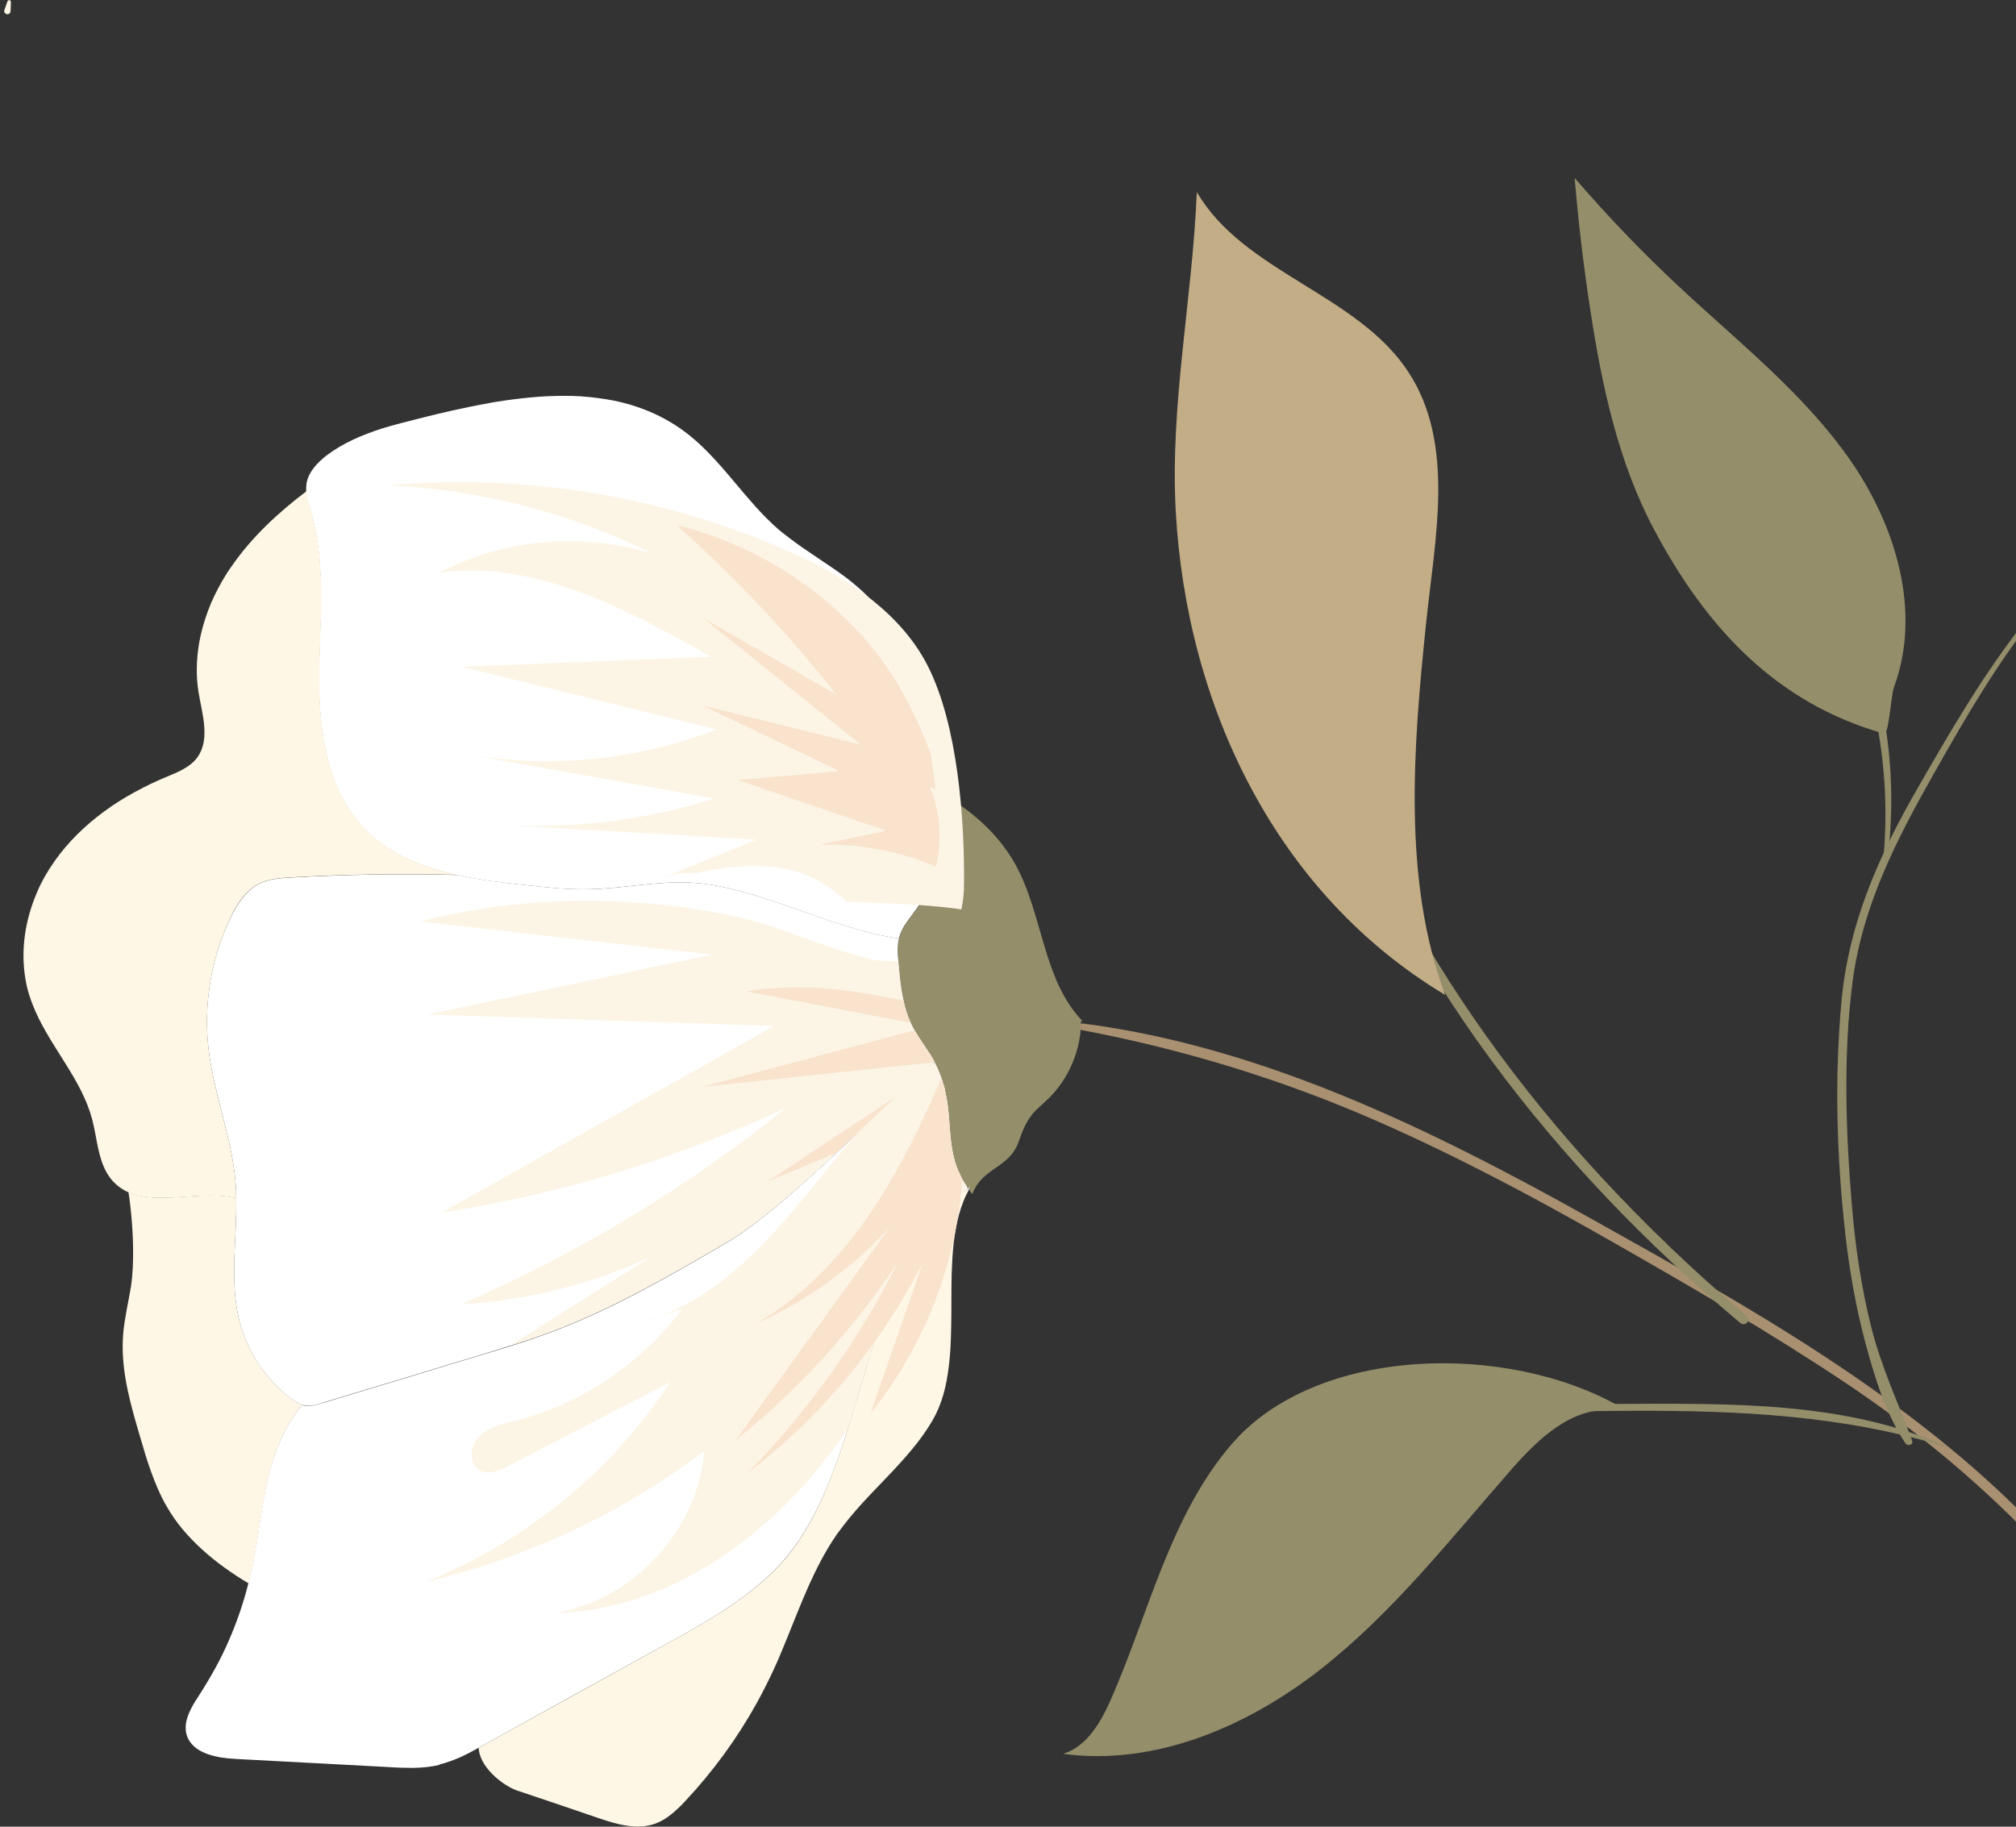 <svg xmlns="http://www.w3.org/2000/svg" width="64" height="58" viewBox="0 0 64 58" fill="none">
    <rect x="0" y="0" width="64" height="58" fill="#333333" stroke="none"/>
    <g style="mix-blend-mode: luminosity" clip-path="url(#clip0_231_22952)">
        <path d="M30.81 37.688C30.81 37.688 30.765 37.717 30.74 37.737C30.765 37.722 30.785 37.708 30.81 37.688Z" fill="white" />
        <path d="M30.785 37.727C30.785 37.727 30.77 37.757 30.765 37.766C30.765 37.766 30.78 37.737 30.785 37.727Z" fill="white" />
        <path d="M30.81 37.688C30.785 37.703 30.765 37.717 30.741 37.737C30.15 36.899 30.194 36.124 30.11 35.291C30.096 35.124 30.071 34.958 30.042 34.786C30.027 34.703 30.007 34.615 29.983 34.526C29.913 34.267 29.815 33.997 29.662 33.718C29.653 33.693 29.633 33.674 29.623 33.649C29.569 33.556 29.51 33.463 29.451 33.37C29.268 33.095 29.076 32.826 28.934 32.536C28.638 31.924 28.574 31.228 28.52 30.551C28.52 30.488 28.51 30.424 28.505 30.36C28.495 30.169 28.491 29.983 28.545 29.801C28.545 29.801 28.545 29.772 28.555 29.752C28.604 29.586 28.688 29.434 28.786 29.292C28.884 29.145 28.998 29.007 29.101 28.865C29.894 27.757 30.056 26.228 29.51 24.978C29.579 25.013 29.643 25.047 29.707 25.086C29.712 25.125 29.712 25.155 29.717 25.194C29.712 25.16 29.712 25.125 29.707 25.086C30.726 25.635 31.647 26.405 32.213 27.409C33.119 29.012 33.09 31.12 34.38 32.434L34.321 32.409C34.321 33.326 33.941 34.237 33.282 34.884C33.099 35.061 32.893 35.218 32.74 35.419C32.548 35.669 32.44 35.963 32.336 36.257C32.031 37.105 31.179 37.066 30.869 37.913C30.834 37.869 30.795 37.825 30.77 37.781C30.775 37.766 30.785 37.752 30.79 37.742C30.795 37.727 30.805 37.717 30.81 37.703V37.688Z" fill="#948E6A" />
        <path d="M4.077 37.86C3.989 37.82 3.905 37.771 3.826 37.717C3.905 37.776 3.989 37.82 4.077 37.86Z" fill="white" />
        <path d="M3.826 37.712C3.747 37.654 3.673 37.59 3.599 37.516C3.24 37.129 3.141 36.59 3.043 36.061C3.146 36.59 3.24 37.129 3.599 37.516C3.673 37.59 3.747 37.659 3.826 37.712Z" fill="white" />
        <path d="M28.54 29.797C28.54 29.797 28.54 29.762 28.55 29.747C28.599 29.581 28.678 29.429 28.781 29.287C28.88 29.14 28.993 29.003 29.096 28.855C29.387 28.453 29.593 27.993 29.707 27.512C29.914 26.669 29.85 25.767 29.51 24.973C29.574 25.008 29.638 25.047 29.707 25.076C29.687 24.944 29.672 24.807 29.657 24.669C29.628 24.434 29.593 24.189 29.559 23.949L29.544 23.841C29.5 23.567 29.456 23.282 29.401 23.003C29.347 22.729 29.283 22.449 29.219 22.175C29.081 21.631 28.899 21.101 28.673 20.601C28.387 19.979 28.018 19.41 27.54 18.93C27.333 18.724 27.112 18.533 26.875 18.351C26.29 17.91 25.645 17.533 25.058 17.082C24.94 16.994 24.822 16.901 24.709 16.807C24.571 16.685 24.438 16.557 24.31 16.43C23.404 15.513 22.695 14.386 21.641 13.636C21.203 13.327 20.735 13.092 20.243 12.925C19.918 12.813 19.578 12.729 19.233 12.675C18.889 12.621 18.539 12.582 18.18 12.572C17.825 12.563 17.466 12.572 17.101 12.597C16.737 12.626 16.372 12.666 16.003 12.72C15.821 12.749 15.639 12.773 15.457 12.813C15.092 12.876 14.728 12.955 14.368 13.033C14.009 13.112 13.654 13.2 13.305 13.288C12.916 13.386 12.522 13.484 12.138 13.602C11.493 13.808 10.882 14.068 10.35 14.474C10.07 14.7 9.804 14.974 9.735 15.327C9.72 15.415 9.715 15.504 9.72 15.592C9.73 15.842 9.819 16.087 9.888 16.332C10.36 17.998 10.134 19.768 10.129 21.498C10.114 23.228 10.38 25.096 11.586 26.336C12.369 27.13 13.403 27.542 14.501 27.782C14.501 27.782 14.505 27.782 14.511 27.782C15.215 27.944 15.949 28.027 16.663 28.101C17.343 28.174 18.022 28.253 18.706 28.233C19.795 28.213 20.873 27.963 21.956 28.027C24.054 28.145 26.427 29.522 28.53 29.797H28.54Z" fill="white" />
        <path d="M26.954 48.221C26.831 48.373 26.708 48.53 26.595 48.687C26.481 48.849 26.373 49.011 26.275 49.182C26.373 49.016 26.481 48.849 26.595 48.687C26.708 48.525 26.826 48.373 26.954 48.221Z" fill="white" />
        <path d="M7.499 38.051C7.524 39.345 7.283 40.658 7.593 41.913C7.834 42.874 8.4 43.751 9.188 44.364C9.311 44.462 9.449 44.555 9.602 44.599C9.154 45.129 8.839 45.79 8.642 46.457C8.317 47.545 8.243 48.692 8.006 49.8C7.977 49.956 7.933 50.118 7.893 50.275C7.632 50.118 7.376 49.957 7.13 49.775C6.884 49.599 6.647 49.408 6.426 49.207C6.204 49.006 5.992 48.79 5.8 48.56C5.608 48.329 5.436 48.084 5.288 47.824C5.091 47.486 4.939 47.123 4.806 46.756C4.673 46.388 4.56 46.011 4.451 45.633C4.412 45.501 4.372 45.369 4.333 45.231C4.062 44.29 3.831 43.33 3.91 42.364C3.929 42.109 3.974 41.859 4.018 41.609C4.062 41.359 4.116 41.109 4.156 40.859C4.274 40.099 4.23 39.031 4.126 38.193C4.112 38.075 4.097 37.958 4.077 37.85C5.032 38.281 6.396 37.771 7.504 38.041L7.499 38.051Z" fill="#FFF7E6" />
        <path d="M13.95 56.025C14.171 55.971 14.383 55.892 14.59 55.804C14.797 55.711 14.999 55.603 15.196 55.495C15.26 55.456 15.324 55.422 15.388 55.388C17.145 54.412 18.908 53.437 20.661 52.471C20.824 52.383 20.981 52.295 21.144 52.206C22.375 51.525 23.625 50.829 24.615 49.829C25.738 48.697 26.383 47.075 26.92 45.359C27.717 42.82 28.303 40.085 29.913 38.428C30.135 38.198 30.376 37.992 30.642 37.801C30.672 37.776 30.706 37.757 30.736 37.737C30.721 37.717 30.706 37.698 30.696 37.678C30.578 37.502 30.485 37.33 30.416 37.159C30.16 36.536 30.174 35.928 30.11 35.296C30.096 35.129 30.071 34.963 30.037 34.786C30.022 34.703 30.002 34.615 29.983 34.531C29.913 34.276 29.82 34.012 29.677 33.742C29.672 33.733 29.672 33.728 29.662 33.723C29.613 33.767 29.559 33.811 29.5 33.865C28.855 34.428 28.072 35.173 27.245 35.953C27.245 35.953 27.245 35.953 27.245 35.958C25.797 37.325 24.226 38.781 23.035 39.477C21.287 40.497 19.534 41.516 17.643 42.242C17.244 42.394 16.84 42.536 16.431 42.668C15.998 42.805 15.57 42.938 15.136 43.065C13.492 43.565 11.847 44.065 10.203 44.56C10.055 44.609 9.892 44.653 9.735 44.638C9.686 44.638 9.641 44.624 9.592 44.609C9.144 45.138 8.834 45.795 8.632 46.467C8.307 47.555 8.233 48.697 7.997 49.805C7.962 49.966 7.923 50.128 7.883 50.28C7.805 50.594 7.711 50.903 7.608 51.206C7.401 51.809 7.145 52.402 6.835 52.966C6.682 53.245 6.515 53.525 6.342 53.794C6.15 54.089 5.934 54.422 5.899 54.76C5.889 54.873 5.894 54.986 5.929 55.098C6.071 55.53 6.524 55.716 6.997 55.799C7.155 55.824 7.317 55.838 7.47 55.848C9.075 55.932 10.675 56.02 12.276 56.103C12.551 56.123 12.832 56.133 13.113 56.133C13.393 56.128 13.669 56.103 13.945 56.039L13.95 56.025Z" fill="white" />
        <path d="M7.617 51.197C7.411 51.804 7.15 52.393 6.844 52.956C7.15 52.393 7.411 51.8 7.617 51.197Z" fill="white" />
        <path d="M10.207 44.55C11.852 44.055 13.497 43.555 15.141 43.055C15.476 42.952 15.816 42.854 16.151 42.742C16.653 42.585 17.15 42.418 17.648 42.227C19.534 41.501 21.291 40.482 23.04 39.462C24.044 38.879 25.314 37.761 26.55 36.605C27.2 35.997 27.84 35.384 28.431 34.83C28.875 34.419 29.288 34.041 29.648 33.728C29.657 33.723 29.662 33.718 29.667 33.713C29.652 33.688 29.638 33.659 29.628 33.639C29.574 33.541 29.51 33.453 29.451 33.36C29.313 33.144 29.155 32.929 29.032 32.708C28.993 32.649 28.963 32.59 28.934 32.527C28.929 32.507 28.919 32.497 28.914 32.478C28.805 32.247 28.732 32.007 28.682 31.762C28.589 31.365 28.554 30.948 28.52 30.547C28.52 30.532 28.52 30.522 28.52 30.507C28.515 30.458 28.51 30.404 28.505 30.355C28.49 30.169 28.49 29.978 28.54 29.797C26.437 29.522 24.064 28.15 21.966 28.027C20.883 27.963 19.804 28.213 18.716 28.233C18.032 28.253 17.352 28.174 16.673 28.101C15.959 28.027 15.23 27.939 14.521 27.782C12.748 27.738 10.976 27.762 9.203 27.865C8.878 27.885 8.553 27.909 8.258 28.047C7.805 28.262 7.519 28.723 7.302 29.174C6.692 30.458 6.455 31.914 6.623 33.326C6.795 34.762 7.366 36.129 7.48 37.57C7.494 37.727 7.494 37.889 7.499 38.051C7.524 39.345 7.283 40.663 7.593 41.913C7.829 42.874 8.4 43.751 9.183 44.364C9.311 44.462 9.449 44.555 9.597 44.604C9.646 44.614 9.69 44.629 9.74 44.633C9.897 44.648 10.06 44.604 10.207 44.555V44.55Z" fill="white" />
        <path d="M4.801 46.761C4.668 46.393 4.555 46.016 4.446 45.638C4.407 45.506 4.368 45.374 4.328 45.236C4.368 45.369 4.407 45.506 4.446 45.638C4.555 46.011 4.668 46.388 4.801 46.761Z" fill="white" />
        <path d="M5.801 48.56C5.609 48.329 5.436 48.084 5.288 47.824C5.436 48.084 5.613 48.329 5.801 48.56Z" fill="white" />
        <path d="M9.897 16.332C10.37 17.994 10.148 19.768 10.139 21.493C10.124 23.224 10.39 25.096 11.601 26.331C12.379 27.125 13.413 27.537 14.516 27.777C14.516 27.777 14.521 27.777 14.526 27.777C12.753 27.733 10.976 27.758 9.203 27.86C8.883 27.88 8.553 27.904 8.258 28.042C7.8 28.258 7.514 28.713 7.302 29.169C6.697 30.453 6.455 31.909 6.623 33.321C6.79 34.757 7.366 36.124 7.48 37.566C7.494 37.722 7.499 37.884 7.499 38.046C6.391 37.776 5.027 38.286 4.072 37.855C4.072 37.84 4.072 37.825 4.067 37.811C4.067 37.825 4.067 37.84 4.072 37.855C3.984 37.816 3.9 37.767 3.821 37.712C3.742 37.659 3.668 37.59 3.595 37.517C3.235 37.129 3.137 36.59 3.038 36.061C3.004 35.884 2.969 35.708 2.925 35.536C2.595 34.296 1.659 33.306 1.137 32.139C1.064 31.973 0.995 31.801 0.94 31.63C0.881 31.453 0.837 31.272 0.808 31.086C0.65 30.169 0.798 29.208 1.172 28.341C1.32 27.993 1.507 27.664 1.723 27.356C2.157 26.738 2.698 26.213 3.304 25.767C3.609 25.542 3.929 25.341 4.259 25.16C4.589 24.978 4.934 24.812 5.279 24.669C5.367 24.63 5.456 24.596 5.544 24.557C5.633 24.518 5.722 24.478 5.805 24.429C5.973 24.336 6.125 24.228 6.244 24.076C6.465 23.792 6.51 23.444 6.485 23.081C6.46 22.719 6.362 22.336 6.303 21.983C6.219 21.464 6.234 20.934 6.322 20.415C6.382 20.072 6.48 19.729 6.603 19.395C6.726 19.062 6.884 18.744 7.061 18.435C7.15 18.283 7.243 18.131 7.347 17.989C7.987 17.057 8.829 16.278 9.735 15.592C9.745 15.842 9.833 16.092 9.897 16.337V16.332Z" fill="#FFF7E6" />
        <path d="M20.243 12.921C19.918 12.808 19.578 12.729 19.233 12.671C19.578 12.729 19.913 12.808 20.243 12.921Z" fill="white" />
        <path d="M26.954 48.221C27.205 47.917 27.471 47.628 27.742 47.344C27.471 47.628 27.2 47.917 26.954 48.221Z" fill="white" />
        <path d="M16.456 56.868C16.18 56.775 15.865 56.569 15.624 56.324C15.378 56.074 15.206 55.78 15.196 55.495C15.26 55.461 15.324 55.422 15.388 55.388C17.308 54.324 19.224 53.265 21.144 52.206C22.375 51.525 23.626 50.829 24.615 49.834C27.648 46.785 27.156 40.104 30.736 37.737C30.741 37.747 30.751 37.761 30.761 37.771C30.692 37.899 30.628 38.026 30.578 38.163C30.47 38.433 30.396 38.722 30.342 39.021C30.288 39.32 30.253 39.634 30.234 39.957C30.214 40.281 30.204 40.609 30.204 40.938C30.204 41.433 30.204 41.938 30.189 42.428C30.18 42.756 30.16 43.075 30.12 43.389C30.047 44.011 29.899 44.589 29.613 45.084C29.416 45.423 29.19 45.736 28.939 46.035C28.692 46.334 28.422 46.623 28.151 46.908C28.013 47.05 27.88 47.192 27.742 47.334C27.471 47.618 27.2 47.908 26.954 48.212C26.831 48.364 26.708 48.52 26.595 48.677C26.482 48.839 26.373 49.001 26.275 49.172C25.674 50.182 25.285 51.309 24.827 52.402C24.753 52.584 24.674 52.765 24.591 52.947C24.413 53.334 24.221 53.716 24.015 54.089C23.394 55.206 22.636 56.245 21.759 57.181C21.69 57.255 21.622 57.328 21.548 57.397C21.326 57.608 21.09 57.799 20.804 57.902C20.208 58.118 19.553 57.917 18.953 57.711C18.12 57.426 17.288 57.142 16.451 56.863L16.456 56.868Z" fill="#FFF7E6" />
        <path d="M6.603 19.391C6.48 19.724 6.382 20.062 6.323 20.41C6.382 20.067 6.48 19.724 6.603 19.391Z" fill="white" />
        <path d="M1.719 27.355C1.502 27.664 1.32 27.993 1.167 28.341C1.315 27.993 1.502 27.664 1.719 27.355Z" fill="white" />
        <path d="M7.061 18.43C6.884 18.734 6.731 19.057 6.603 19.39C6.726 19.057 6.884 18.739 7.061 18.43Z" fill="white" />
        <path d="M28.55 29.743C28.55 29.743 28.54 29.772 28.54 29.792C28.54 29.792 28.54 29.762 28.55 29.743Z" fill="white" />
        <path d="M30.785 37.727C30.785 37.727 30.77 37.757 30.765 37.766C30.755 37.757 30.745 37.742 30.74 37.732C30.765 37.717 30.785 37.703 30.81 37.683C30.8 37.698 30.795 37.712 30.79 37.722L30.785 37.727Z" fill="white" />
        <path d="M30.81 37.688C30.81 37.688 30.795 37.717 30.79 37.727C30.795 37.712 30.805 37.703 30.81 37.688Z" fill="white" />
        <path d="M28.54 29.792C28.49 29.973 28.49 30.164 28.5 30.35C28.49 30.159 28.485 29.973 28.54 29.792Z" fill="white" />
        <path d="M69.783 56.201C67.198 51.118 63.269 47.026 58.537 43.874C56.178 42.3 53.711 40.874 51.249 39.467C48.787 38.06 46.296 36.727 43.701 35.59C40.692 34.272 37.58 33.321 34.35 32.708C34.232 32.684 34.257 32.483 34.38 32.497C40.101 33.237 45.473 35.879 50.447 38.658C55.42 41.438 60.728 44.374 64.726 48.599C66.839 50.829 68.543 53.393 69.843 56.167C69.862 56.206 69.803 56.236 69.788 56.201H69.783Z" fill="#A89070" />
        <path d="M0.138 0.324C0.172 0.23 0.202 0.137 0.236 0.044C0.246 0.02 0.271 4.96302e-06 0.295 0.005C0.32 0.005 0.345 0.029 0.345 0.059C0.345 0.157 0.34 0.255 0.335 0.353C0.335 0.412 0.281 0.461 0.222 0.451C0.167 0.441 0.118 0.382 0.138 0.324Z" fill="#FFF7E6" />
        <path d="M29.52 28.762C29.845 28.792 30.184 28.821 30.519 28.875C30.573 28.625 30.603 28.37 30.603 28.11C30.628 26.027 30.406 23.013 29.451 21.14C28.633 19.528 27.003 18.41 25.403 17.67C21.341 15.798 16.781 15.008 12.32 15.411C15.23 15.538 18.111 16.283 20.72 17.582C18.5 16.891 16.003 17.106 13.945 18.18C16.988 17.773 19.903 19.341 22.572 20.851C19.933 20.959 17.298 21.067 14.659 21.17C17.357 21.831 20.046 22.498 22.744 23.16C20.258 24.13 17.5 24.41 14.866 23.954C17.466 24.424 20.07 24.885 22.675 25.356C20.563 26.022 18.327 26.307 16.111 26.204C18.746 26.351 21.375 26.508 24.01 26.66C23.01 27.071 22.006 27.478 21.006 27.885C21.36 27.743 21.73 27.699 22.094 27.723C22.892 27.537 23.709 27.449 24.551 27.532C25.59 27.635 26.26 28.071 26.875 28.625C27.762 28.674 28.668 28.689 29.515 28.762H29.52Z" fill="#FCF5E6" />
        <path d="M16.151 42.742C16.653 42.585 17.15 42.418 17.648 42.227C19.534 41.501 21.291 40.482 23.04 39.462C24.975 38.335 27.89 35.227 29.667 33.713C29.652 33.688 29.638 33.659 29.628 33.639C29.574 33.541 29.51 33.453 29.451 33.36C29.273 33.085 29.076 32.821 28.934 32.527C28.638 31.914 28.579 31.218 28.52 30.541C28.52 30.527 28.52 30.517 28.52 30.502C28.229 30.527 27.934 30.522 27.648 30.453C26.161 30.105 24.773 29.399 23.261 29.081C21.715 28.757 20.139 28.596 18.559 28.601C16.801 28.605 15.043 28.826 13.334 29.257C16.427 29.61 19.524 29.958 22.616 30.311C19.602 30.944 16.589 31.581 13.575 32.213C17.244 32.336 20.907 32.453 24.576 32.576C21.06 34.546 17.539 36.526 14.024 38.502C17.795 37.913 21.488 36.791 24.95 35.178C21.818 37.703 18.337 39.805 14.639 41.413C16.727 41.295 18.785 40.771 20.676 39.899C19.169 40.845 17.667 41.795 16.161 42.742H16.151Z" fill="#FCF5E6" />
        <path d="M20.371 41.987C20.568 41.938 20.765 41.874 20.952 41.795C20.76 41.859 20.568 41.923 20.371 41.987Z" fill="#FCF5E6" />
        <path d="M25.649 47.011C26.112 46.471 26.536 45.923 26.92 45.359C27.205 44.452 27.466 43.516 27.752 42.619C28.264 41.001 28.875 39.492 29.909 38.428C30.096 38.237 30.288 38.065 30.505 37.908C30.549 37.864 30.593 37.835 30.642 37.801C30.662 37.761 30.677 37.722 30.697 37.673C30.642 37.595 30.593 37.516 30.549 37.438C30.5 37.34 30.455 37.242 30.411 37.149C30.155 36.526 30.17 35.919 30.106 35.286C30.091 35.12 30.066 34.953 30.032 34.776C30.017 34.693 29.997 34.605 29.978 34.522C29.948 34.423 29.919 34.321 29.884 34.218C29.83 34.061 29.756 33.894 29.672 33.732C29.613 33.772 29.554 33.811 29.5 33.85C28.663 34.428 27.934 35.159 27.245 35.938C27.245 35.938 27.245 35.938 27.245 35.943C26.688 36.585 26.157 37.257 25.62 37.908C24.33 39.492 22.848 41.085 20.947 41.791C21.183 41.717 21.42 41.639 21.656 41.565C20.361 43.295 18.455 44.575 16.353 45.114C15.939 45.217 15.491 45.315 15.191 45.624C14.895 45.932 14.881 46.545 15.279 46.712C15.54 46.825 15.846 46.692 16.107 46.56C17.83 45.668 19.549 44.776 21.272 43.888C19.421 46.726 16.663 48.971 13.507 50.226C16.702 49.481 19.736 48.05 22.355 46.075C22.168 48.579 20.09 50.824 17.594 51.216C20.721 51.157 23.606 49.354 25.654 47.006L25.649 47.011Z" fill="#FCF5E6" />
        <path d="M29.505 24.968C29.569 25.003 29.633 25.042 29.702 25.071C29.682 24.939 29.667 24.802 29.653 24.665C29.623 24.429 29.589 24.184 29.554 23.944C29.042 22.606 28.422 21.371 27.407 20.229C25.846 18.484 23.749 17.229 21.474 16.67C23.315 18.312 25.014 20.111 26.541 22.047C25.132 21.233 23.719 20.425 22.311 19.616L27.319 23.64C25.644 23.224 23.975 22.812 22.301 22.4C23.749 23.096 25.201 23.787 26.649 24.483C25.571 24.576 24.497 24.674 23.419 24.767C24.989 25.302 26.555 25.841 28.131 26.375C27.427 26.527 26.728 26.674 26.024 26.816C27.284 26.787 28.545 27.027 29.712 27.512C29.919 26.669 29.855 25.767 29.515 24.973L29.505 24.968Z" fill="#F9E3CD" />
        <path d="M23.675 31.473C25.418 31.806 27.161 32.139 28.909 32.478C28.801 32.247 28.727 32.007 28.677 31.762C28.387 31.703 28.091 31.654 27.821 31.605C26.442 31.34 25.068 31.252 23.675 31.478V31.473Z" fill="#F9E3CD" />
        <path d="M22.267 34.512C24.729 34.257 27.181 33.987 29.643 33.732C29.652 33.727 29.657 33.723 29.662 33.718C29.648 33.693 29.633 33.664 29.623 33.644C29.569 33.546 29.505 33.458 29.446 33.365C29.308 33.149 29.15 32.934 29.027 32.713C26.772 33.316 24.517 33.919 22.267 34.517V34.512Z" fill="#F9E3CD" />
        <path d="M24.374 37.511C25.098 37.212 25.822 36.909 26.546 36.605C27.195 35.997 27.836 35.384 28.427 34.83C27.072 35.722 25.728 36.614 24.374 37.511Z" fill="#F9E3CD" />
        <path d="M29.298 40.08C28.742 41.683 28.19 43.281 27.634 44.879C29.234 42.893 30.244 40.438 30.509 37.913C30.529 37.757 30.544 37.6 30.554 37.443C30.505 37.345 30.46 37.247 30.416 37.154C30.16 36.531 30.175 35.923 30.11 35.291C30.096 35.124 30.071 34.958 30.037 34.781C30.022 34.698 30.002 34.61 29.983 34.526C29.953 34.428 29.923 34.325 29.889 34.223C29.303 35.566 28.678 36.889 27.89 38.124C26.885 39.693 25.59 41.129 23.956 42.045C25.585 41.33 27.053 40.276 28.249 38.962C26.619 41.222 24.985 43.477 23.35 45.731C25.349 44.129 27.097 42.212 28.505 40.075C27.274 42.536 25.654 44.81 23.719 46.78C25.265 45.604 26.634 44.192 27.767 42.609C28.343 41.805 28.86 40.957 29.308 40.07L29.298 40.08Z" fill="#F9E3CD" />
        <path d="M40.678 17.155C41.707 24.767 45.616 31.713 50.782 37.316C52.244 38.904 53.81 40.398 55.459 41.795C55.607 41.923 55.395 42.129 55.248 42.006C49.354 37.075 44.395 30.747 41.938 23.424C41.258 21.395 40.781 19.302 40.52 17.175C40.51 17.087 40.668 17.062 40.678 17.155Z" fill="#948E6A" />
        <path d="M45.877 31.586C44.523 27.953 44.868 23.699 45.267 19.846C45.547 17.111 46.217 14.102 44.705 11.803C43.08 9.328 39.486 8.656 37.994 6.098C37.856 9.475 37.142 12.832 37.324 16.209C37.664 22.425 40.515 28.375 45.872 31.586" fill="#C3AD87" />
        <path d="M61.811 45.952C58.537 44.937 55.208 44.781 51.801 44.795C48.393 44.81 44.833 44.849 42.307 47.354C42.228 47.432 42.11 47.315 42.184 47.231C44.503 44.658 48.251 44.584 51.466 44.575C54.903 44.565 58.62 44.486 61.816 45.942C61.821 45.942 61.816 45.957 61.816 45.952H61.811Z" fill="#948E6A" />
        <path d="M51.146 44.776C49.875 44.687 48.822 45.697 47.985 46.653C46.049 48.859 44.223 51.202 41.913 53.01C39.599 54.819 36.669 56.079 33.754 55.687C34.517 55.446 34.956 54.667 35.276 53.937C36.477 51.202 37.142 48.143 39.087 45.869C41.78 42.717 47.866 42.609 51.461 44.682" fill="#948E6A" />
        <path d="M69.434 15.783C65.564 17.312 63.358 21.091 61.413 24.527C60.216 26.64 59.118 28.767 58.808 31.203C58.512 33.512 58.596 35.933 58.788 38.247C58.896 39.556 59.083 40.859 59.404 42.134C59.724 43.408 60.255 44.531 60.703 45.741C60.753 45.869 60.561 45.932 60.492 45.83C59.861 44.888 59.507 43.707 59.216 42.629C58.926 41.55 58.714 40.364 58.586 39.212C58.306 36.767 58.232 34.213 58.463 31.762C58.694 29.311 59.635 27.194 60.846 25.081C61.9 23.243 62.968 21.4 64.283 19.734C65.598 18.067 67.331 16.499 69.429 15.7C69.478 15.68 69.498 15.758 69.448 15.778L69.434 15.783Z" fill="#948E6A" />
        <path d="M59.797 27.174C60.068 24.125 59.389 21.111 58.01 18.391C57.956 18.288 58.108 18.195 58.167 18.297C59.733 20.959 60.295 24.125 59.935 27.174C59.925 27.262 59.787 27.262 59.797 27.174Z" fill="#948E6A" />
        <path d="M59.778 23.292C59.955 23.503 60.029 22.086 60.123 21.827C61.019 19.42 60.182 16.665 58.704 14.562C57.227 12.46 55.169 10.847 53.288 9.087C52.126 8.004 51.028 6.857 49.989 5.651C50.107 7.063 50.275 8.475 50.491 9.877C50.86 12.274 51.377 14.69 52.52 16.832C54.169 19.93 56.385 22.317 59.773 23.282" fill="#948E6A" />
    </g>
    <defs>
        <clipPath id="clip0_231_22952">
            <rect width="70" height="58" fill="white" transform="matrix(-1 0 0 1 70 0)" />
        </clipPath>
    </defs>
</svg>